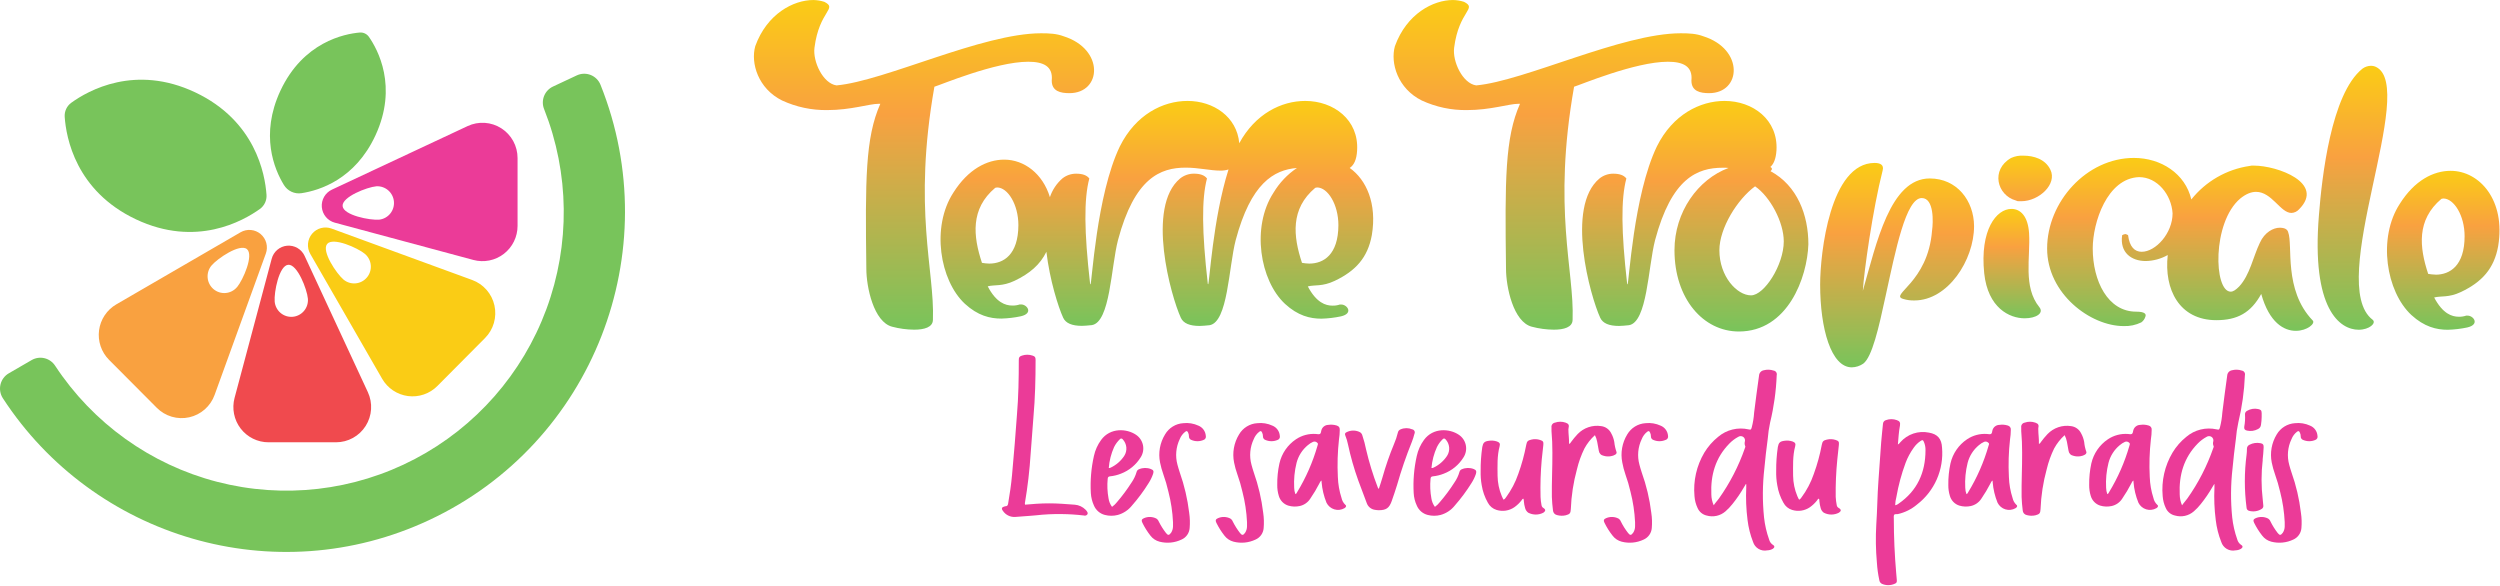 <svg width="100%" height="100%" viewBox="0 0 4000 937" fill="none" xmlns="http://www.w3.org/2000/svg">
<g id="logo">
<g id="text">
<g id="slogan">
<path id="vector-19" d="M3704.26 704.01C3701.25 705.276 3698.02 705.928 3694.76 705.928C3691.5 705.928 3688.27 705.276 3685.26 704.01C3684 703.65 3682.9 702.862 3682.15 701.781C3681.39 700.699 3681.03 699.39 3681.13 698.073C3681.14 695.922 3680.63 693.801 3679.65 691.888C3678.42 689.414 3677.39 689.167 3675.12 690.849C3671.25 693.871 3668.26 697.888 3666.46 702.477C3660.29 715.253 3658.96 729.854 3662.72 743.545C3663.9 747.652 3664.94 751.758 3666.36 755.766C3673.82 776.695 3678.89 798.407 3681.47 820.486C3682.72 828.588 3682.98 836.812 3682.26 844.978C3681.94 848.917 3680.56 852.695 3678.28 855.916C3676.01 859.137 3672.91 861.683 3669.32 863.286C3658.34 868.523 3645.89 869.731 3634.12 866.7C3628.22 865.195 3623.01 861.703 3619.36 856.804C3614.43 850.499 3610.16 843.701 3606.61 836.517C3604.74 832.757 3605.33 830.678 3609.07 829.095C3612.19 827.73 3615.57 827.066 3618.97 827.152C3622.37 827.237 3625.71 828.069 3628.76 829.59C3630.63 830.736 3632.07 832.477 3632.85 834.538C3636.04 840.973 3639.87 847.072 3644.26 852.746C3647.51 856.853 3649.19 856.754 3652.48 852.4C3654.47 849.375 3655.53 845.831 3655.54 842.207C3655.54 839.931 3655.54 837.655 3655.54 835.379C3654.74 819.043 3652.3 802.829 3648.25 786.988C3646.03 777.435 3643.27 768.018 3639.98 758.785C3637.8 752.634 3636.05 746.334 3634.76 739.933C3631.73 724.513 3634.58 708.512 3642.74 695.104C3645.77 689.932 3650.01 685.586 3655.1 682.446C3660.19 679.306 3665.97 677.468 3671.92 677.094C3680.22 676.169 3688.61 677.538 3696.19 681.052C3699.46 682.365 3702.29 684.573 3704.37 687.425C3706.45 690.276 3707.69 693.657 3707.95 697.182C3708.35 698.58 3708.19 700.079 3707.5 701.356C3706.81 702.633 3705.65 703.587 3704.26 704.01V704.01Z" fill="#EB3B98"/>
<path id="vector-18" d="M3590.86 682.388C3591.99 676.272 3592.39 670.043 3592.04 663.833C3591.81 662.544 3592 661.215 3592.59 660.046C3593.18 658.877 3594.12 657.931 3595.29 657.351C3600.65 654.161 3607.02 653.135 3613.11 654.481C3617.64 655.52 3618.47 656.609 3618.67 661.111C3618.67 662.893 3618.67 664.674 3618.67 667.197C3618.6 671.374 3618.24 675.54 3617.59 679.666C3617.45 681.15 3616.92 682.569 3616.06 683.778C3615.19 684.987 3614.02 685.942 3612.67 686.544C3607.34 689.451 3601.15 690.313 3595.24 688.969C3591.4 688.078 3590.27 686.297 3590.86 682.388ZM3620.39 735.727C3617.86 756.86 3617.86 778.224 3620.39 799.358C3620.74 802.425 3620.84 805.543 3621.28 808.61C3621.5 809.751 3621.35 810.933 3620.84 811.977C3620.34 813.022 3619.5 813.872 3618.47 814.399C3615.51 816.271 3612.18 817.494 3608.71 817.989C3605.24 818.483 3601.71 818.238 3598.34 817.269C3597.26 816.971 3596.3 816.328 3595.61 815.436C3594.91 814.544 3594.53 813.452 3594.5 812.321C3590.83 784.239 3590.83 755.793 3594.5 727.711C3594.92 724.645 3595.12 721.553 3595.09 718.458C3594.98 716.983 3595.34 715.509 3596.12 714.254C3596.9 712.999 3598.06 712.027 3599.43 711.482C3604.7 708.82 3610.7 707.968 3616.5 709.057C3620.64 709.7 3622.07 711.531 3621.82 715.885C3621.53 722.466 3620.98 729.146 3620.2 735.776L3620.39 735.727Z" fill="#EB3B98"/>
<path id="vector-17" d="M3542.77 774.469C3541.74 776.102 3540.76 777.735 3539.77 779.417C3534.31 788.908 3528.12 797.957 3521.27 806.483C3517.93 810.717 3514.21 814.627 3510.14 818.16C3506.07 821.716 3501.17 824.19 3495.9 825.356C3490.63 826.523 3485.16 826.345 3479.97 824.84C3476.74 824.145 3473.71 822.688 3471.14 820.589C3468.58 818.491 3466.54 815.81 3465.21 812.767C3462.4 806.815 3460.73 800.387 3460.28 793.816C3458.07 769.519 3463.58 745.143 3476.03 724.198C3481.85 714.517 3489.33 705.956 3498.13 698.914C3504.75 693.304 3512.57 689.308 3520.98 687.24C3529.39 685.171 3538.17 685.085 3546.61 686.989C3550.7 687.83 3550.6 687.732 3551.88 683.922C3553.9 676.16 3555.18 668.225 3555.72 660.221C3558.28 640.429 3560.64 620.637 3563.54 600.845C3563.67 598.795 3564.49 596.848 3565.85 595.32C3567.22 593.793 3569.06 592.776 3571.08 592.434C3576.29 591.035 3581.8 591.207 3586.92 592.928C3587.75 593.055 3588.54 593.353 3589.24 593.804C3589.95 594.255 3590.55 594.849 3591.01 595.547C3591.48 596.246 3591.79 597.034 3591.93 597.861C3592.08 598.688 3592.05 599.536 3591.85 600.35C3590.83 625.84 3587.3 651.166 3581.31 675.955C3579.41 684.747 3578.09 693.657 3577.38 702.625C3575.31 718.162 3573.49 733.797 3572.06 749.383C3569.07 775.413 3568.89 801.69 3571.52 827.759C3572.84 839.793 3575.55 851.631 3579.59 863.038C3580.55 866.701 3582.83 869.875 3585.99 871.944C3588.94 873.627 3588.6 876.15 3585.59 878.08C3582.91 879.637 3579.88 880.487 3576.78 880.554C3572 881.552 3567.02 880.727 3562.81 878.24C3558.6 875.753 3555.46 871.781 3554 867.095C3549.55 855.838 3546.59 844.044 3545.19 832.014C3542.97 814.808 3542.28 797.439 3543.12 780.11C3543.12 778.329 3543.12 776.498 3543.12 774.717L3542.77 774.469ZM3491.29 808.462C3492.33 807.027 3492.77 806.334 3493.31 805.691C3495.43 803.019 3497.64 800.397 3499.71 797.626C3517.29 772.822 3531.27 745.634 3541.25 716.875C3541.64 715.836 3542.33 714.648 3541.69 713.609C3540.67 711.355 3540.5 708.808 3541.2 706.435C3541.57 705.085 3541.52 703.654 3541.05 702.336C3540.58 701.017 3539.72 699.874 3538.59 699.062C3537.38 698.231 3535.95 697.786 3534.48 697.786C3533.01 697.786 3531.58 698.231 3530.37 699.062C3525.21 701.869 3520.5 705.438 3516.39 709.651C3494.15 732.313 3486.12 760.12 3487.55 791.193C3487.63 797.138 3488.89 803.008 3491.24 808.462H3491.29Z" fill="#EB3B98"/>
<path id="vector-16" d="M3451.33 812.321C3450.93 812.629 3450.52 812.91 3450.09 813.162C3447.66 814.546 3444.97 815.419 3442.19 815.727C3439.41 816.034 3436.6 815.77 3433.93 814.951C3431.25 814.132 3428.77 812.775 3426.63 810.961C3424.5 809.148 3422.75 806.917 3421.5 804.404C3417.21 793.98 3414.56 782.944 3413.67 771.698C3413.67 770.857 3413.67 770.065 3413.38 768.779C3411.9 769.91 3410.81 771.463 3410.23 773.232C3405.83 781.783 3400.9 790.046 3395.46 797.972C3391.6 803.938 3385.55 808.134 3378.63 809.649C3372.55 810.981 3366.23 810.743 3360.27 808.956C3356.69 807.82 3353.44 805.812 3350.81 803.11C3348.18 800.409 3346.26 797.097 3345.21 793.469C3343.45 787.837 3342.6 781.956 3342.7 776.052C3342.51 764.412 3343.67 752.789 3346.14 741.416C3349.76 725.618 3359.25 711.81 3372.67 702.822C3382.11 696.506 3393.36 693.529 3404.67 694.361C3406.73 694.361 3409.05 695.252 3410.87 694.361C3412.69 693.471 3412.64 690.601 3413.23 688.671C3413.85 686.183 3415.26 683.967 3417.25 682.366C3419.24 680.766 3421.7 679.869 3424.25 679.814C3428.77 679.1 3433.38 679.439 3437.74 680.804C3439.34 681.161 3440.74 682.119 3441.65 683.481C3442.57 684.843 3442.93 686.505 3442.66 688.127C3442.63 693.099 3442.22 698.062 3441.43 702.971C3439.18 722.958 3438.57 743.099 3439.61 763.187C3439.99 774.643 3441.98 785.987 3445.52 796.883C3446.36 800.901 3448.38 804.572 3451.33 807.422C3453.49 808.808 3453.15 810.688 3451.33 812.321ZM3406.68 708.413C3405.85 707.515 3404.76 706.892 3403.57 706.627C3402.37 706.362 3401.12 706.467 3399.99 706.929C3396.87 708.309 3393.98 710.161 3391.43 712.421C3382.7 719.657 3376.47 729.474 3373.61 740.476C3370.34 753.5 3369.05 766.945 3369.77 780.357C3369.81 783.878 3370.48 787.363 3371.74 790.649C3373.46 789.956 3373.85 788.62 3374.49 787.532C3388.61 764.374 3399.55 739.409 3407.03 713.312C3407.47 711.58 3408.6 709.898 3406.68 708.315V708.413Z" fill="#EB3B98"/>
<path id="vector-15" d="M3336.05 727.365C3333.83 728.716 3331.35 729.592 3328.77 729.938C3324.93 730.637 3320.97 730.382 3317.25 729.195C3315.31 728.861 3313.52 727.905 3312.15 726.471C3310.79 725.036 3309.92 723.199 3309.67 721.229C3308.93 716.281 3307.85 711.581 3307.06 706.781C3306.38 703.106 3305.15 699.555 3303.42 696.242C3296.67 702.379 3290.98 709.603 3286.59 717.617C3281.44 728.197 3277.46 739.314 3274.73 750.769C3269.02 771.577 3265.72 792.978 3264.88 814.548C3264.54 821.178 3263.36 822.663 3256.86 824.444C3252.25 825.534 3247.44 825.432 3242.88 824.147C3241.11 823.816 3239.5 822.893 3238.31 821.529C3237.12 820.164 3236.43 818.437 3236.34 816.626C3235.55 809.501 3234.71 802.376 3234.56 795.152C3234.22 771.451 3235.55 747.75 3235.4 724.05C3235.4 712.62 3235.01 701.19 3233.97 689.76C3233.87 687.799 3233.87 685.833 3233.97 683.872C3233.7 682.142 3234.12 680.374 3235.13 678.949C3236.14 677.523 3237.67 676.555 3239.39 676.252C3244.96 674.271 3251.04 674.271 3256.61 676.252C3261.54 677.984 3262.42 680.161 3261.24 685.208C3261.17 685.849 3261.17 686.497 3261.24 687.138C3261.24 694.758 3262.57 702.328 3262.23 710.146C3264.29 709.849 3264.64 708.364 3265.33 707.424C3268.6 702.932 3272.15 698.651 3275.96 694.609C3280.77 689.57 3286.71 685.774 3293.3 683.542C3299.88 681.311 3306.9 680.711 3313.76 681.794C3317.16 682.231 3320.4 683.508 3323.19 685.511C3325.98 687.514 3328.24 690.181 3329.75 693.273C3332.16 697.579 3333.82 702.263 3334.68 707.127C3335.18 712.653 3336.39 718.091 3338.27 723.307C3338.51 725.089 3337.43 726.375 3336.05 727.365Z" fill="#EB3B98"/>
<path id="vector-14" d="M3225.95 812.321L3224.77 813.162C3222.33 814.548 3219.64 815.421 3216.86 815.729C3214.08 816.037 3211.26 815.774 3208.58 814.955C3205.9 814.136 3203.42 812.778 3201.28 810.965C3199.13 809.151 3197.38 806.919 3196.12 804.404C3191.85 793.973 3189.21 782.941 3188.3 771.698C3188.3 770.857 3188.3 770.065 3188 768.779C3186.53 769.911 3185.43 771.463 3184.85 773.232C3180.46 781.783 3175.52 790.047 3170.09 797.972C3166.22 803.939 3160.17 808.134 3153.25 809.649C3147.17 810.982 3140.86 810.743 3134.9 808.956C3131.31 807.82 3128.06 805.812 3125.43 803.111C3122.81 800.409 3120.88 797.097 3119.83 793.469C3118.07 787.837 3117.23 781.956 3117.32 776.052C3117.14 764.412 3118.29 752.789 3120.77 741.417C3124.39 725.618 3133.88 711.81 3147.3 702.822C3156.73 696.51 3167.99 693.533 3179.29 694.361C3181.36 694.361 3183.67 695.252 3185.54 694.361C3187.41 693.471 3187.27 690.601 3187.86 688.671C3188.47 686.183 3189.88 683.967 3191.88 682.366C3193.87 680.766 3196.33 679.869 3198.88 679.814C3203.39 679.1 3208.01 679.439 3212.37 680.804C3213.96 681.161 3215.36 682.119 3216.28 683.481C3217.19 684.843 3217.55 686.505 3217.29 688.127C3217.26 693.099 3216.84 698.062 3216.06 702.971C3213.8 722.959 3213.2 743.099 3214.24 763.188C3214.62 774.643 3216.61 785.987 3220.14 796.883C3220.99 800.901 3223.01 804.572 3225.95 807.423C3228.12 808.808 3227.77 810.688 3225.95 812.321ZM3181.31 708.414C3180.47 707.515 3179.39 706.892 3178.19 706.627C3177 706.362 3175.75 706.468 3174.62 706.929C3171.5 708.309 3168.61 710.161 3166.05 712.421C3157.33 719.658 3151.09 729.474 3148.23 740.476C3144.97 753.5 3143.67 766.945 3144.4 780.357C3144.44 783.878 3145.11 787.363 3146.36 790.649C3148.09 789.956 3148.48 788.62 3149.12 787.532C3163.23 764.374 3174.18 739.409 3181.65 713.312C3182.1 711.58 3183.48 709.898 3181.31 708.315V708.414Z" fill="#EB3B98"/>
<path id="vector-13" d="M3036.61 711.234C3038.22 710.31 3039.6 709.023 3040.64 707.474C3046.23 701.119 3053.39 696.359 3061.39 693.675C3069.39 690.99 3077.96 690.476 3086.22 692.185C3100.2 694.56 3106.6 702.081 3107.28 716.331C3108.75 733.629 3105.85 751.019 3098.87 766.896C3091.88 782.773 3081.03 796.625 3067.32 807.175C3058.46 814.7 3047.92 819.962 3036.61 822.514C3034.59 822.91 3031.68 822.069 3030.65 823.751C3029.62 825.433 3030.16 828.204 3030.11 830.431C3030.11 859.278 3031.44 887.976 3033.9 916.674C3034.24 920.434 3034.59 924.195 3034.88 927.906C3035.18 931.617 3034.54 932.854 3031.39 934.091C3028.18 935.511 3024.71 936.244 3021.2 936.244C3017.69 936.244 3014.22 935.511 3011.01 934.091C3009.85 933.489 3008.86 932.602 3008.13 931.512C3007.39 930.423 3006.95 929.165 3006.83 927.856C3004.88 918.744 3003.61 909.499 3003.04 900.197C3001.21 879.98 3000.88 859.653 3002.05 839.387C3003.68 816.032 3003.73 792.628 3005.5 769.324C3007.03 748.74 3008.3 728.206 3009.88 707.672C3010.67 697.776 3011.85 687.88 3012.78 677.984C3012.86 676.669 3013.35 675.412 3014.17 674.385C3014.99 673.357 3016.1 672.609 3017.36 672.244C3023.06 670.118 3029.33 670.118 3035.03 672.244C3039.61 673.828 3040.69 676.104 3039.95 680.953C3038.13 690.453 3037.49 700.547 3036.61 711.234ZM3032.27 808.412C3034.26 808.103 3036.11 807.247 3037.64 805.938C3067.61 785.305 3080.8 756.063 3080.8 720.19C3080.9 715.759 3080.06 711.358 3078.34 707.276C3076.82 703.763 3076.08 703.515 3072.93 705.544C3068.6 708.471 3064.84 712.178 3061.86 716.479C3056.52 723.887 3052.18 731.973 3048.96 740.526C3042.38 758.291 3037.44 776.626 3034.19 795.3C3033.05 799.581 3032.41 803.982 3032.27 808.412V808.412Z" fill="#EB3B98"/>
<path id="vector-12" d="M2942.3 820.288C2938.56 822.252 2934.39 823.277 2930.17 823.277C2925.95 823.277 2921.78 822.252 2918.04 820.288C2915.62 818.52 2913.88 815.969 2913.12 813.064C2912.06 809.465 2911.37 805.768 2911.05 802.03C2911.05 800.595 2911.05 799.11 2910.21 797.824C2908.44 798.22 2908.05 799.803 2907.16 800.842C2903.91 804.938 2900.1 808.553 2895.84 811.579C2891.72 814.397 2887.03 816.248 2882.1 816.993C2877.18 817.738 2872.15 817.359 2867.39 815.884C2864.42 814.985 2861.66 813.497 2859.26 811.509C2856.87 809.521 2854.9 807.072 2853.46 804.306C2848.51 795.634 2845.18 786.126 2843.62 776.251C2842.28 768.841 2841.71 761.314 2841.9 753.787C2841.77 740.872 2842.66 727.967 2844.55 715.193C2845.78 708.414 2847.95 706.237 2854.69 705.297C2859.21 704.54 2863.84 704.914 2868.18 706.385C2872.17 707.969 2873.45 709.799 2872.31 713.956C2868.13 729.492 2868.92 745.375 2868.97 761.209C2869.12 772.358 2871.39 783.375 2875.66 793.667C2876.25 795.003 2876.89 796.339 2877.53 797.675C2877.88 798.327 2878.28 798.955 2878.71 799.556C2880.24 798.662 2881.51 797.383 2882.4 795.845C2890.86 784.442 2897.5 771.79 2902.09 758.339C2907.65 743.14 2911.93 727.499 2914.89 711.581C2915.92 706.138 2917.55 704.604 2923.01 703.367C2927.63 702.258 2932.47 702.446 2936.99 703.911C2941.91 705.495 2942.7 706.88 2942.2 711.828C2941.47 719.646 2940.43 727.414 2939.69 735.232C2937.71 755.091 2936.85 775.047 2937.13 795.003C2937.36 799.408 2937.9 803.791 2938.76 808.116C2938.87 809.07 2939.21 809.983 2939.75 810.776C2940.29 811.569 2941.01 812.218 2941.86 812.668C2946.29 815.191 2946.19 817.715 2942.3 820.288Z" fill="#EB3B98"/>
<path id="vector-11" d="M2793.36 774.469C2792.38 776.102 2791.35 777.735 2790.41 779.417C2784.95 788.908 2778.76 797.957 2771.9 806.483C2768.56 810.706 2764.83 814.615 2760.78 818.16C2756.7 821.716 2751.79 824.189 2746.51 825.356C2741.24 826.523 2735.75 826.345 2730.56 824.84C2727.38 824.102 2724.41 822.627 2721.9 820.53C2719.39 818.434 2717.4 815.775 2716.09 812.767C2713.29 806.814 2711.62 800.386 2711.17 793.816C2708.98 769.521 2714.5 745.153 2726.92 724.198C2732.77 714.526 2740.26 705.967 2749.07 698.914C2755.69 693.304 2763.51 689.308 2771.92 687.24C2780.33 685.171 2789.1 685.085 2797.55 686.989C2801.58 687.83 2801.53 687.732 2802.76 683.922C2804.8 676.165 2806.09 668.227 2806.6 660.221C2809.16 640.429 2811.53 620.637 2814.48 600.845C2814.6 598.802 2815.41 596.86 2816.77 595.334C2818.12 593.808 2819.95 592.786 2821.96 592.434C2827.18 591.035 2832.69 591.207 2837.81 592.928C2838.64 593.048 2839.43 593.342 2840.14 593.791C2840.85 594.24 2841.45 594.834 2841.92 595.534C2842.38 596.234 2842.7 597.025 2842.84 597.855C2842.98 598.685 2842.94 599.535 2842.73 600.35C2841.76 625.844 2838.23 651.175 2832.2 675.955C2830.31 684.748 2829.01 693.658 2828.31 702.625C2826.19 718.162 2824.42 733.797 2822.99 749.383C2819.99 775.411 2819.8 801.691 2822.45 827.759C2823.75 839.797 2826.46 851.638 2830.52 863.038C2831.43 866.712 2833.7 869.898 2836.87 871.944C2839.83 873.627 2839.48 876.15 2836.53 878.08C2833.83 879.639 2830.78 880.489 2827.67 880.554C2822.89 881.552 2817.91 880.727 2813.69 878.24C2809.48 875.753 2806.34 871.781 2804.88 867.095C2800.48 855.823 2797.52 844.035 2796.07 832.014C2793.88 814.806 2793.19 797.439 2794 780.11C2794 778.329 2794 776.498 2794 774.717L2793.36 774.469ZM2741.93 808.462L2743.9 805.691C2746.02 803.019 2748.28 800.397 2750.3 797.626C2767.9 772.825 2781.9 745.636 2791.89 716.875C2792.28 715.836 2792.92 714.648 2792.28 713.609C2791.29 711.349 2791.12 708.811 2791.79 706.435C2792.16 705.09 2792.11 703.665 2791.65 702.348C2791.19 701.031 2790.35 699.885 2789.23 699.062C2788.02 698.231 2786.59 697.786 2785.12 697.786C2783.65 697.786 2782.22 698.231 2781.01 699.062C2775.84 701.856 2771.13 705.427 2767.03 709.651C2744.74 732.313 2736.76 760.12 2738.14 791.193C2738.23 797.148 2739.52 803.021 2741.93 808.462V808.462Z" fill="#EB3B98"/>
<path id="vector-10" d="M2664.61 704.01C2661.6 705.276 2658.37 705.928 2655.11 705.928C2651.85 705.928 2648.62 705.276 2645.61 704.01C2644.35 703.641 2643.25 702.852 2642.5 701.772C2641.75 700.693 2641.39 699.388 2641.47 698.073C2641.48 695.922 2640.97 693.8 2640 691.888C2638.77 689.414 2637.73 689.166 2635.47 690.849C2631.61 693.884 2628.62 697.897 2626.81 702.476C2620.65 715.259 2619.34 729.859 2623.11 743.545C2624.3 747.651 2625.28 751.758 2626.71 755.766C2634.25 776.685 2639.4 798.398 2642.06 820.486C2643.31 828.588 2643.57 836.812 2642.85 844.978C2642.53 848.917 2641.15 852.695 2638.88 855.916C2636.6 859.137 2633.5 861.683 2629.91 863.286C2618.93 868.523 2606.48 869.731 2594.71 866.7C2588.81 865.195 2583.6 861.703 2579.95 856.804C2575.02 850.499 2570.75 843.701 2567.2 836.517C2565.33 832.757 2565.92 830.678 2569.66 829.095C2572.78 827.73 2576.16 827.066 2579.56 827.152C2582.96 827.237 2586.3 828.069 2589.35 829.59C2591.22 830.736 2592.66 832.477 2593.43 834.538C2596.63 840.984 2600.47 847.086 2604.9 852.746C2608.1 856.853 2609.82 856.754 2613.07 852.4C2615.06 849.375 2616.12 845.831 2616.12 842.207C2616.12 839.931 2616.12 837.655 2616.12 835.379C2615.33 819.043 2612.89 802.829 2608.84 786.988C2606.65 777.429 2603.89 768.011 2600.57 758.784C2598.46 752.634 2596.82 746.332 2595.65 739.933C2592.57 724.52 2595.41 708.508 2603.57 695.104C2606.61 689.928 2610.87 685.58 2615.96 682.44C2621.06 679.3 2626.84 677.464 2632.81 677.093C2641.09 676.173 2649.46 677.542 2657.03 681.052C2660.29 682.372 2663.13 684.581 2665.21 687.43C2667.3 690.279 2668.55 693.656 2668.84 697.182C2669.02 697.91 2669.05 698.668 2668.94 699.41C2668.82 700.152 2668.56 700.862 2668.16 701.5C2667.77 702.137 2667.25 702.687 2666.64 703.119C2666.03 703.55 2665.34 703.853 2664.61 704.01V704.01Z" fill="#EB3B98"/>
<path id="vector-9" d="M2584.48 727.365C2582.27 728.722 2579.81 729.599 2577.24 729.938C2573.38 730.639 2569.41 730.384 2565.68 729.195C2563.73 728.861 2561.94 727.905 2560.58 726.471C2559.21 725.036 2558.34 723.199 2558.1 721.229C2557.36 716.281 2556.32 711.581 2555.49 706.781C2554.79 703.114 2553.59 699.565 2551.89 696.242C2545.11 702.352 2539.42 709.581 2535.06 717.617C2529.87 728.186 2525.88 739.306 2523.15 750.769C2517.44 771.577 2514.14 792.978 2513.31 814.548C2512.96 821.178 2511.78 822.663 2505.28 824.444C2500.68 825.534 2495.87 825.432 2491.31 824.147C2489.54 823.807 2487.93 822.883 2486.74 821.52C2485.56 820.157 2484.86 818.434 2484.76 816.626C2483.97 809.501 2483.14 802.376 2482.99 795.152C2482.64 771.451 2483.97 747.75 2483.82 724.05C2483.82 712.62 2483.43 701.19 2482.4 689.76C2482.3 687.799 2482.3 685.833 2482.4 683.872C2482.13 682.142 2482.54 680.374 2483.55 678.949C2484.57 677.523 2486.1 676.555 2487.81 676.252C2493.38 674.271 2499.47 674.271 2505.04 676.252C2509.96 677.984 2510.85 680.161 2509.66 685.208C2509.51 685.839 2509.42 686.487 2509.42 687.138C2509.42 694.758 2510.75 702.328 2510.45 710.146C2512.47 709.849 2512.82 708.364 2513.55 707.424C2516.81 702.932 2520.34 698.652 2524.14 694.609C2528.94 689.57 2534.89 685.774 2541.47 683.542C2548.05 681.311 2555.07 680.711 2561.94 681.794C2565.34 682.222 2568.59 683.496 2571.38 685.5C2574.17 687.504 2576.42 690.176 2577.93 693.273C2580.36 697.569 2582.02 702.257 2582.85 707.127C2583.41 712.645 2584.61 718.077 2586.45 723.307C2586.99 725.089 2585.86 726.375 2584.48 727.365Z" fill="#EB3B98"/>
<path id="vector-8" d="M2469.45 820.287C2465.7 822.252 2461.53 823.277 2457.3 823.277C2453.06 823.277 2448.89 822.252 2445.14 820.287C2442.74 818.506 2441 815.96 2440.22 813.063C2439.16 809.465 2438.47 805.768 2438.15 802.029C2438.29 800.581 2438.01 799.123 2437.36 797.823C2435.59 798.219 2435.15 799.803 2434.26 800.842C2431.01 804.938 2427.2 808.552 2422.94 811.579C2418.83 814.397 2414.13 816.248 2409.21 816.993C2404.28 817.738 2399.25 817.359 2394.49 815.884C2391.52 814.985 2388.76 813.497 2386.37 811.509C2383.97 809.52 2382 807.071 2380.56 804.305C2375.63 795.624 2372.3 786.12 2370.72 776.25C2369.4 768.839 2368.84 761.312 2369.05 753.787C2368.91 740.873 2369.78 727.968 2371.66 715.192C2372.94 708.414 2375.05 706.237 2381.84 705.297C2386.34 704.54 2390.96 704.914 2395.28 706.385C2399.32 707.968 2400.55 709.799 2399.42 713.955C2395.23 729.492 2396.02 745.375 2396.12 761.209C2396.25 772.36 2398.52 783.382 2402.81 793.667C2403.35 795.003 2403.99 796.339 2404.63 797.675C2404.99 798.326 2405.38 798.954 2405.81 799.555C2407.37 798.682 2408.66 797.399 2409.55 795.844C2417.97 784.419 2424.61 771.772 2429.24 758.339C2434.76 743.125 2439.03 727.488 2442.04 711.58C2443.02 706.138 2444.7 704.604 2450.16 703.367C2454.76 702.257 2459.58 702.445 2464.09 703.911C2469.01 705.494 2469.8 706.88 2469.35 711.828C2468.57 719.646 2467.53 727.414 2466.8 735.232C2464.99 755.167 2464.35 775.191 2464.88 795.201C2465.06 799.607 2465.59 803.991 2466.45 808.313C2466.58 809.267 2466.94 810.177 2467.49 810.967C2468.03 811.758 2468.76 812.408 2469.6 812.865C2473.29 815.191 2473.19 817.714 2469.45 820.287Z" fill="#EB3B98"/>
<path id="vector-7" d="M2361.52 758.141C2359.73 763.366 2357.32 768.351 2354.33 772.985C2346.47 785.601 2337.6 797.549 2327.8 808.709C2321.99 816.062 2314.01 821.379 2305.01 823.899C2298.22 825.681 2291.08 825.681 2284.29 823.899C2280.41 822.92 2276.8 821.04 2273.77 818.411C2270.74 815.782 2268.35 812.477 2266.82 808.759C2263.92 802.542 2262.25 795.821 2261.9 788.967C2260.77 769.041 2262.43 749.056 2266.82 729.591C2268.84 720.297 2272.78 711.532 2278.38 703.862C2293.15 683.724 2319.48 685.752 2334 695.549C2339.75 699.309 2343.79 705.194 2345.24 711.929C2346.7 718.663 2345.45 725.703 2341.78 731.521C2334.38 743.615 2323.2 752.892 2309.98 757.894C2304.4 760.116 2298.54 761.548 2292.56 762.149C2290.05 762.446 2289.07 763.485 2288.87 766.107C2287.88 776.526 2288.33 787.033 2290.2 797.329C2290.91 802.288 2292.85 806.986 2295.86 810.985C2298.8 808.852 2301.43 806.322 2303.68 803.464C2312.2 793.585 2320 783.101 2327.01 772.094C2330.67 766.87 2333.43 761.067 2335.18 754.925C2335.44 753.969 2335.92 753.09 2336.59 752.365C2337.26 751.64 2338.09 751.092 2339.02 750.769C2345.07 748.176 2351.89 748.07 2358.02 750.472C2361.91 752.055 2362.65 753.935 2361.52 758.141ZM2290.54 748.789C2291.05 748.828 2291.56 748.828 2292.07 748.789C2292.69 748.61 2293.3 748.379 2293.89 748.097C2302.58 743.923 2309.98 737.459 2315.3 729.393C2317.92 725.327 2319.09 720.491 2318.64 715.67C2318.18 710.848 2316.12 706.322 2312.79 702.823C2312.53 702.455 2312.19 702.155 2311.79 701.949C2311.39 701.742 2310.95 701.634 2310.5 701.634C2310.05 701.634 2309.61 701.742 2309.21 701.949C2308.81 702.155 2308.47 702.455 2308.21 702.823C2304.44 706.432 2301.34 710.688 2299.06 715.391C2294.27 725.939 2291.32 737.237 2290.34 748.789H2290.54Z" fill="#EB3B98"/>
<path id="vector-6" d="M2263.08 694.164C2261.98 698.609 2260.58 702.973 2258.89 707.226C2249.85 729.635 2242 752.51 2235.37 775.756C2232.71 784.464 2229.76 793.123 2226.7 801.782C2222.72 813.014 2217.75 816.379 2205.89 816.329C2203.79 816.289 2201.7 816.074 2199.63 815.686C2196.72 815.245 2193.97 814.006 2191.71 812.103C2189.44 810.201 2187.74 807.709 2186.79 804.899C2182.26 792.826 2177.63 780.803 2173.2 768.68C2166.41 749.78 2160.9 730.439 2156.72 710.789C2155.77 706.136 2154.41 701.581 2152.63 697.182C2151.45 694.362 2151.79 692.877 2154.45 691.541C2157.78 689.81 2161.48 688.907 2165.23 688.907C2168.98 688.907 2172.68 689.81 2176.01 691.541C2176.98 692.14 2177.83 692.931 2178.49 693.866C2179.15 694.802 2179.61 695.863 2179.85 696.984C2182.3 704.25 2184.28 711.672 2185.75 719.2C2190.55 739.728 2196.75 759.898 2204.31 779.566C2204.43 780.102 2204.65 780.61 2204.96 781.06C2205.27 781.51 2205.67 781.894 2206.13 782.188C2208.15 775.904 2210.27 769.769 2212.04 763.534C2217.13 745.449 2223.29 727.687 2230.49 710.344C2233.03 704.51 2235.05 698.467 2236.55 692.283C2236.76 691.076 2237.29 689.945 2238.07 689.007C2238.86 688.069 2239.88 687.356 2241.03 686.94C2243.95 685.69 2247.1 685.047 2250.28 685.047C2253.46 685.047 2256.61 685.69 2259.53 686.94C2260.31 687.067 2261.04 687.377 2261.67 687.846C2262.3 688.315 2262.81 688.928 2263.16 689.635C2263.5 690.341 2263.68 691.121 2263.66 691.909C2263.65 692.696 2263.45 693.47 2263.08 694.164Z" fill="#EB3B98"/>
<path id="vector-5" d="M2152.24 812.322L2151.05 813.163C2148.62 814.548 2145.93 815.421 2143.14 815.73C2140.36 816.038 2137.54 815.774 2134.86 814.955C2132.19 814.136 2129.7 812.779 2127.56 810.965C2125.42 809.152 2123.67 806.92 2122.41 804.405C2118.16 793.966 2115.52 782.937 2114.58 771.699C2114.58 770.858 2114.58 770.066 2114.29 768.779C2112.82 769.911 2111.72 771.463 2111.14 773.233C2106.76 781.794 2101.83 790.059 2096.37 797.972C2092.51 803.939 2086.46 808.135 2079.54 809.65C2073.46 810.98 2067.14 810.742 2061.18 808.957C2057.6 807.821 2054.35 805.813 2051.72 803.111C2049.09 800.409 2047.17 797.098 2046.12 793.47C2044.36 787.837 2043.51 781.956 2043.61 776.053C2043.41 764.41 2044.59 752.784 2047.1 741.417C2050.68 725.615 2060.16 711.798 2073.58 702.823C2083.02 696.51 2094.27 693.534 2105.58 694.362C2107.64 694.362 2110.01 695.253 2111.83 694.362C2113.65 693.471 2113.55 690.602 2114.14 688.672C2114.76 686.183 2116.17 683.968 2118.16 682.367C2120.15 680.766 2122.62 679.87 2125.17 679.815C2129.69 679.104 2134.32 679.442 2138.7 680.805C2142.69 682.289 2143.62 683.773 2143.62 688.128C2143.59 693.1 2143.18 698.062 2142.39 702.971C2140.16 722.961 2139.55 743.099 2140.57 763.188C2140.95 774.644 2142.94 785.988 2146.48 796.884C2147.32 800.902 2149.34 804.573 2152.28 807.423C2154.4 808.808 2154.06 810.689 2152.24 812.322ZM2107.59 708.414C2106.76 707.516 2105.67 706.893 2104.48 706.628C2103.28 706.363 2102.03 706.468 2100.9 706.93C2097.78 708.31 2094.89 710.162 2092.34 712.422C2083.61 719.658 2077.38 729.475 2074.52 740.477C2071.25 753.501 2069.96 766.946 2070.68 780.358C2070.72 783.878 2071.39 787.363 2072.65 790.649C2074.37 789.957 2074.76 788.621 2075.4 787.532C2089.52 764.375 2100.46 739.41 2107.94 713.313C2108.38 711.581 2109.56 709.899 2107.59 708.315V708.414Z" fill="#EB3B98"/>
<path id="vector-4" d="M2043.86 704.01C2040.85 705.276 2037.62 705.928 2034.36 705.928C2031.09 705.928 2027.87 705.276 2024.86 704.01C2023.6 703.641 2022.5 702.852 2021.75 701.772C2021 700.693 2020.64 699.388 2020.72 698.073C2020.72 695.928 2020.24 693.812 2019.29 691.888C2018.06 689.414 2016.98 689.166 2014.77 690.849C2010.88 693.868 2007.87 697.884 2006.06 702.476C1999.92 715.265 1998.61 729.857 2002.36 743.544C2003.55 747.651 2004.58 751.758 2006.01 755.766C2013.42 776.709 2018.48 798.416 2021.12 820.485C2022.32 828.592 2022.57 836.813 2021.85 844.978C2021.55 848.922 2020.19 852.71 2017.91 855.935C2015.63 859.159 2012.52 861.7 2008.91 863.285C1997.94 868.523 1985.49 869.731 1973.72 866.7C1967.82 865.184 1962.61 861.694 1958.95 856.804C1954.02 850.499 1949.75 843.701 1946.2 836.517C1944.38 832.756 1944.97 830.678 1948.72 829.095C1951.83 827.723 1955.21 827.056 1958.61 827.141C1962.02 827.227 1965.36 828.063 1968.4 829.59C1970.27 830.736 1971.71 832.477 1972.49 834.538C1975.72 840.964 1979.56 847.061 1983.96 852.746C1987.15 856.853 1989.12 856.754 1992.18 852.4C1994.14 849.365 1995.2 845.828 1995.23 842.207C1995.23 839.931 1995.23 837.655 1995.23 835.379C1994.46 819.04 1992.02 802.824 1987.94 786.988C1985.77 777.43 1983.02 768.012 1979.72 758.784C1977.51 752.641 1975.77 746.339 1974.51 739.932C1971.43 724.514 1974.27 708.494 1982.48 695.104C1985.5 689.923 1989.74 685.57 1994.83 682.429C1999.92 679.288 2005.7 677.455 2011.67 677.093C2019.96 676.171 2028.35 677.54 2035.93 681.052C2039.19 682.375 2042.02 684.585 2044.09 687.435C2046.17 690.284 2047.42 693.66 2047.69 697.182C2047.89 697.884 2047.94 698.617 2047.86 699.34C2047.77 700.063 2047.54 700.762 2047.18 701.396C2046.83 702.03 2046.35 702.588 2045.78 703.036C2045.21 703.485 2044.55 703.816 2043.86 704.01V704.01Z" fill="#EB3B98"/>
<path id="vector-3" d="M1925.43 704.01C1922.43 705.276 1919.2 705.928 1915.94 705.928C1912.67 705.928 1909.44 705.276 1906.44 704.01C1905.18 703.641 1904.08 702.852 1903.33 701.772C1902.58 700.693 1902.22 699.388 1902.3 698.073C1902.33 695.926 1901.84 693.804 1900.87 691.888C1899.64 689.414 1898.61 689.166 1896.35 690.849C1892.46 693.868 1889.45 697.884 1887.63 702.476C1881.5 715.265 1880.19 729.857 1883.94 743.544C1885.12 747.651 1886.16 751.758 1887.59 755.766C1894.99 776.709 1900.06 798.416 1902.7 820.485C1903.9 828.592 1904.15 836.813 1903.43 844.978C1903.13 848.922 1901.76 852.71 1899.48 855.935C1897.2 859.159 1894.09 861.7 1890.49 863.285C1879.52 868.523 1867.06 869.731 1855.3 866.7C1849.4 865.184 1844.19 861.694 1840.53 856.804C1835.62 850.498 1831.36 843.7 1827.83 836.517C1825.96 832.756 1826.55 830.678 1830.29 829.095C1833.41 827.723 1836.79 827.056 1840.19 827.141C1843.59 827.227 1846.94 828.063 1849.98 829.59C1851.85 830.736 1853.29 832.477 1854.07 834.538C1857.3 840.964 1861.14 847.061 1865.53 852.746C1868.73 856.853 1870.46 856.754 1873.75 852.4C1875.72 849.365 1876.78 845.828 1876.81 842.207C1876.81 839.931 1876.81 837.655 1876.81 835.379C1876.04 819.04 1873.6 802.824 1869.52 786.988C1867.35 777.43 1864.6 768.012 1861.3 758.784C1859.12 752.634 1857.37 746.334 1856.08 739.932C1853 724.514 1855.85 708.494 1864.06 695.104C1867.08 689.923 1871.32 685.57 1876.41 682.429C1881.5 679.288 1887.28 677.455 1893.25 677.093C1901.54 676.171 1909.93 677.54 1917.51 681.052C1920.77 682.375 1923.6 684.585 1925.67 687.435C1927.75 690.284 1929 693.66 1929.27 697.182C1929.47 697.884 1929.52 698.617 1929.44 699.34C1929.35 700.063 1929.12 700.762 1928.76 701.396C1928.41 702.03 1927.93 702.588 1927.36 703.036C1926.79 703.485 1926.13 703.816 1925.43 704.01V704.01Z" fill="#EB3B98"/>
<path id="vector-2" d="M1844.96 758.141C1843.18 763.366 1840.77 768.351 1837.78 772.985C1829.95 785.612 1821.09 797.561 1811.3 808.709C1805.48 816.062 1797.51 821.379 1788.51 823.899C1781.71 825.681 1774.58 825.681 1767.79 823.899C1763.9 822.912 1760.29 821.031 1757.25 818.403C1754.21 815.776 1751.82 812.474 1750.26 808.759C1747.42 802.526 1745.75 795.814 1745.34 788.967C1744.22 769.041 1745.88 749.056 1750.26 729.591C1752.27 720.29 1756.21 711.521 1761.83 703.862C1776.6 683.724 1802.93 685.752 1817.45 695.549C1823.19 699.309 1827.23 705.194 1828.69 711.929C1830.14 718.663 1828.9 725.703 1825.22 731.521C1817.81 743.597 1806.63 752.869 1793.43 757.894C1787.83 760.122 1781.95 761.554 1775.96 762.149C1773.45 762.446 1772.51 763.485 1772.31 766.107C1771.3 776.526 1771.75 787.036 1773.64 797.329C1774.34 802.284 1776.27 806.981 1779.25 810.985C1782.21 808.856 1784.86 806.325 1787.13 803.464C1795.63 793.572 1803.42 783.089 1810.46 772.094C1814.1 766.859 1816.86 761.058 1818.63 754.925C1818.88 753.969 1819.36 753.09 1820.03 752.365C1820.7 751.64 1821.54 751.092 1822.47 750.769C1828.52 748.176 1835.34 748.07 1841.47 750.472C1845.6 752.055 1846.29 753.935 1844.96 758.141ZM1774.04 748.789C1774.54 748.828 1775.05 748.828 1775.56 748.789C1776.17 748.61 1776.76 748.378 1777.33 748.097C1786.05 743.939 1793.46 737.472 1798.79 729.393C1801.41 725.327 1802.59 720.491 1802.13 715.67C1801.67 710.848 1799.61 706.322 1796.28 702.823C1796.02 702.455 1795.68 702.155 1795.28 701.949C1794.88 701.742 1794.44 701.634 1793.99 701.634C1793.55 701.634 1793.1 701.742 1792.71 701.949C1792.31 702.155 1791.97 702.455 1791.71 702.823C1787.94 706.444 1784.82 710.696 1782.5 715.391C1777.78 725.946 1774.91 737.247 1774.04 748.789V748.789Z" fill="#EB3B98"/>
<path id="vector-1" d="M1640.06 807.472L1658.32 806.037C1671.81 805.171 1685.34 805.171 1698.83 806.037C1705.77 806.384 1712.76 807.027 1719.7 807.522C1726.25 808.054 1732.4 810.933 1737.02 815.636C1737.51 816.071 1737.95 816.57 1738.3 817.121C1739.49 818.852 1741.16 820.634 1739.88 822.86C1739.28 823.762 1738.4 824.439 1737.37 824.788C1736.35 825.136 1735.24 825.137 1734.22 824.79C1722.42 823.39 1710.56 822.63 1698.68 822.514C1684.86 822.3 1671.03 822.977 1657.29 824.543C1651.28 824.988 1645.33 825.681 1639.32 825.977C1634.4 826.225 1629.48 826.769 1624.21 827.116C1620.36 827.339 1616.51 826.543 1613.06 824.807C1609.6 823.071 1606.66 820.455 1604.53 817.22C1601.82 813.707 1602.95 811.282 1607.33 810.292C1607.8 810.142 1608.27 810.042 1608.76 809.996C1611.61 809.996 1612.5 808.462 1612.99 805.839C1615.6 790.55 1617.91 775.211 1619.29 759.724C1620.62 743.248 1622.24 726.82 1623.57 710.245C1624.85 694.807 1625.79 679.27 1627.12 663.783C1629.58 634.59 1630.07 605.348 1630.07 576.056C1630.07 571.701 1631.06 570.267 1635.24 568.931C1640.69 567.101 1646.58 567.101 1652.02 568.931C1656.21 570.267 1656.94 571.702 1656.94 576.105C1656.94 606.535 1656.21 636.916 1653.5 667.296C1651.78 686.643 1650.84 706.088 1649.07 725.484C1647.4 752.237 1644.29 778.879 1639.77 805.295C1639.81 806.027 1639.91 806.755 1640.06 807.472V807.472Z" fill="#EB3B98"/>
</g>
<g id="name">
<path id="vector-10_2" d="M3921 273.312C3893.34 273.312 3863.33 288.665 3839.79 325.94C3803.87 380.93 3818.01 466.699 3858.16 503.974C3878.76 522.869 3898.19 527.63 3916.44 527.63C3926.92 527.344 3937.36 526.109 3947.62 523.94C3968.23 519.179 3957.65 505.007 3948.21 505.007H3945.86C3942.08 506.285 3938.1 506.885 3934.11 506.778C3923.09 506.778 3908.4 502.055 3894.66 475.999C3905.68 473.047 3917.62 476.626 3937.63 467.142C3971.17 451.161 3990.59 429.867 3997.06 393.81C4009.29 320.626 3967.49 273.312 3921 273.312ZM3896.87 439.388C3892.91 439.285 3888.97 438.891 3885.08 438.207C3870.97 395.618 3866.27 351.848 3906.27 318.153C3907.28 318.084 3908.28 317.885 3909.24 317.562C3926.28 317.562 3943.36 344.762 3943.36 377.867C3943.36 425.29 3919.82 439.499 3896.87 439.499V439.388Z" fill="url(#paint0_linear)"/>
<path id="vector-9_2" d="M3801.52 107.052C3798.95 105.843 3796.14 105.238 3793.3 105.281C3788.4 105.403 3783.66 107.054 3779.74 110.004C3729.72 150.232 3714.99 283.904 3710.29 344.245C3697.92 495.042 3743.86 527.593 3773.87 527.593C3790.95 527.593 3802.7 516.927 3796.23 511.613C3720.28 454.225 3869.21 139.603 3801.52 107.052Z" fill="url(#paint1_linear)"/>
<path id="vector-8_2" d="M3661.04 371.445C3659.87 366.721 3655.13 364.359 3647.49 364.359C3637.5 364.359 3623.36 371.445 3615.72 388.606C3605.11 410.491 3599.82 440.053 3582.67 458.395C3577.38 463.709 3573.26 466.662 3569.11 466.662C3542.04 466.662 3539.11 355.945 3584.43 317.636C3593.28 310.514 3601.51 306.971 3609.73 306.971C3635.04 306.971 3648.59 340.702 3666.26 340.702C3668.61 340.612 3670.92 340.038 3673.04 339.016C3675.16 337.994 3677.05 336.546 3678.6 334.761C3720.39 292.799 3643.89 264.972 3606.21 264.972C3603.84 264.752 3601.45 264.952 3599.16 265.562C3562.52 270.956 3529.29 290.089 3506.12 319.113C3496.43 277.815 3457.64 252.682 3414.31 252.682C3338.39 252.682 3275.4 323.061 3275.4 397.574C3275.4 470.057 3344.82 521.725 3397.78 521.725C3407.55 522.132 3417.26 520.103 3426.06 515.82C3429.12 513.661 3431.39 510.549 3432.52 506.963C3434.29 502.793 3432.52 498.659 3417.83 498.659C3372.51 498.659 3348.38 449.575 3348.38 397.537C3348.38 356.129 3371.33 285.159 3422.53 283.388C3451.91 283.388 3474.36 311.768 3476.12 341.33C3476.12 373.29 3449.05 402.852 3426.68 402.852C3415.66 402.852 3407.25 395.175 3404.9 376.243C3403.61 375.456 3402.21 374.859 3400.75 374.471C3398.89 374.686 3397.09 375.289 3395.46 376.243C3391.35 404.033 3410.16 417.651 3433.15 417.651C3445.5 417.426 3457.6 414.129 3468.37 408.056C3462.27 462.824 3486.73 512.278 3546.16 512.278C3579.69 512.278 3601.47 500.468 3617.96 470.279C3630.89 516.411 3654.43 529.328 3673.27 529.328C3691.64 529.328 3705.04 517.481 3700.34 512.757C3653.22 463.71 3669.12 392.149 3661.04 371.445Z" fill="url(#paint2_linear)"/>
<path id="vector-7_2" d="M3280.65 271.541C3272.43 254.38 3253.59 249.065 3237.68 249.065C3230.82 248.633 3223.96 249.901 3217.7 252.756C3184.65 271.689 3195.34 312.507 3225.34 320.773C3226.94 321.72 3228.79 322.133 3230.63 321.954H3234.3C3262.44 321.807 3291.86 294.607 3280.65 271.541Z" fill="url(#paint3_linear)"/>
<path id="vector-6_2" d="M3246.53 373.253C3244.77 346.054 3232.98 334.244 3218.29 334.244C3194.16 334.244 3167.64 367.939 3174.73 437.137C3180.61 492.717 3215.13 509.288 3239.48 509.288C3257.85 509.288 3270.66 501.021 3263.02 491.536C3236.51 458.985 3248.88 411.709 3246.53 373.253Z" fill="url(#paint4_linear)"/>
<path id="vector-5_2" d="M3087.61 285.528C3024.07 285.528 3002.29 389.64 2980.52 465.333C2982.28 435.181 2996.38 334.613 3012.28 272.538C3014.64 263.643 3008.17 260.691 2999.36 260.691C2928.14 260.691 2912.24 404.992 2912.24 455.295C2912.24 526.265 2929.91 587.75 2962.85 587.75C2969.41 587.622 2975.8 585.57 2981.21 581.845C2995.32 571.216 3005.93 525.084 3017.1 473.01C3033 400.269 3049.49 316.861 3074.79 316.861C3094.81 316.861 3093.16 355.908 3091.29 368.936C3084.78 452.896 3021.83 471.829 3045.38 478.361C3051.09 480.093 3057.04 480.89 3063.01 480.723C3116.59 480.723 3158.5 416.249 3158.5 361.813C3158.28 321.179 3131.17 285.528 3087.61 285.528Z" fill="url(#paint5_linear)"/>
<path id="vector-4_2" d="M2832.8 273.866C2835.52 271.652 2836.18 268.958 2832.51 267.186C2837.94 262.388 2841.43 254.232 2842.35 240.725C2845.29 191.64 2804.67 161.488 2759.34 161.488C2719.9 161.488 2676.34 183.373 2651.03 234.229C2613.39 312.285 2606.3 455.295 2603.95 455.295V454.704C2603.36 454.704 2603.36 454.114 2603.36 453.523C2593.96 370.744 2593.37 318.67 2602.19 285.565C2598.07 280.251 2591.17 277.889 2581 277.889C2573.09 277.909 2565.42 280.6 2559.22 285.528C2504.49 331.07 2544.52 474.191 2560.39 508.513C2564.54 517.37 2574.53 521.504 2590.43 521.504C2595.14 521.504 2599.84 520.913 2606.3 520.323C2635.68 515.599 2636.93 427.468 2648.1 384.288C2674.58 284.938 2715.79 268.367 2756.41 268.367C2759.56 268.367 2762.69 268.367 2765.77 268.699C2716.52 286.894 2679.17 339.337 2679.17 400.268C2679.17 477.771 2725.08 530.398 2782.19 530.398C2860.45 530.398 2891.64 444.039 2893.4 390.82C2893.44 344.245 2875.77 296.932 2832.8 273.866ZM2801.62 472.567C2779.25 472.567 2751.01 442.415 2751.01 400.416C2751.01 364.95 2779.84 318.817 2808.12 298.113C2832.25 314.647 2854.03 355.465 2854.03 386.207C2853.99 424.073 2822.77 472.567 2801.62 472.567Z" fill="url(#paint6_linear)"/>
<path id="vector-3_2" d="M2668.59 98.785C2692.72 98.785 2708.62 105.871 2706.27 128.937C2706.27 146.098 2720.41 149.051 2734.52 149.051C2786.3 149.051 2791.04 78.671 2725.11 57.967C2714.1 53.834 2702.75 53.243 2689.19 53.243C2595.02 53.243 2439.63 129.527 2361.95 136.65C2340.17 133.661 2323.68 98.195 2326.62 76.309C2334.3 16.559 2364.3 14.197 2342.52 2.978C2336.81 1.134 2330.86 0.139 2324.86 0.025C2293.09 0.025 2250.71 21.91 2231.86 73.837C2224.22 101.036 2236.57 141.854 2274.84 160.787C2297.52 171.266 2322.26 176.512 2347.22 176.139C2384.91 176.139 2414.33 166.101 2429.05 166.101H2431.99C2407.86 220.5 2407.86 287.89 2409.62 429.867C2409.62 459.391 2421.38 515.045 2450.83 522.722C2462.35 525.786 2474.21 527.385 2486.13 527.482C2502.03 527.482 2516.17 523.792 2516.17 511.502C2519.11 432.819 2483.78 335.24 2518.52 138.754C2527.92 136.06 2616.22 98.785 2668.59 98.785Z" fill="url(#paint7_linear)"/>
<path id="vector-2_2" d="M2159.55 268.736C2166.16 264.271 2170.57 255.856 2171.37 240.725C2174.35 191.64 2133.73 161.488 2088.41 161.488C2050.32 161.488 2008.45 181.971 1982.81 229.173C1979.14 186.953 1941.68 161.488 1900.07 161.488C1860.62 161.488 1817.06 183.373 1791.76 234.229C1754.11 312.285 1747.02 455.295 1744.67 455.295V454.705C1744.09 454.705 1744.09 454.114 1744.09 453.524C1734.68 370.744 1734.1 318.67 1742.91 285.565C1738.8 280.251 1731.89 277.889 1721.72 277.889C1713.76 277.87 1706.03 280.563 1699.79 285.528C1690.61 293.543 1683.73 303.876 1679.85 315.459C1668.35 277.741 1638.64 255.413 1606.73 255.413C1579.07 255.413 1549.03 270.803 1525.48 308.041C1489.6 363.067 1503.71 448.8 1543.85 486.074C1564.45 505.007 1583.88 509.731 1602.13 509.731C1612.62 509.445 1623.05 508.21 1633.32 506.04C1653.92 501.317 1643.31 487.108 1633.9 487.108H1631.55C1627.76 488.388 1623.77 488.988 1619.76 488.879C1608.75 488.879 1593.87 484.155 1580.36 458.137C1591.37 455.184 1603.31 458.727 1623.33 449.242C1647.49 437.765 1664.28 423.408 1674.23 402.852C1679.56 447.988 1693.26 491.426 1701.08 508.366C1705.19 517.223 1715.22 521.356 1731.08 521.356C1735.82 521.356 1740.52 520.766 1746.99 520.175C1776.37 515.451 1777.58 427.32 1788.78 384.141C1815.26 284.79 1856.47 268.219 1897.09 268.219C1917.7 268.219 1936.54 272.98 1952.4 272.98C1956.88 273.09 1961.35 272.467 1965.63 271.135C1940.47 350.298 1935 455.11 1932.98 455.11V454.52C1932.39 454.52 1932.39 453.929 1932.39 453.339C1923.02 370.855 1922.43 318.744 1931.18 285.528C1927.06 280.214 1920.16 277.852 1909.98 277.852C1902.07 277.877 1894.4 280.582 1888.2 285.528C1833.48 331.07 1873.51 474.191 1889.38 508.513C1893.49 517.371 1903.52 521.504 1919.39 521.504C1924.12 521.504 1928.83 520.914 1935.29 520.323C1964.67 515.599 1965.88 427.468 1977.09 384.288C2001.33 293.315 2037.94 271.762 2075.11 268.773C2059.89 278.976 2047.11 292.436 2037.69 308.188C2001.77 363.215 2015.91 448.947 2056.05 486.222C2076.62 505.155 2096.05 509.879 2114.3 509.879C2124.78 509.595 2135.22 508.359 2145.48 506.188C2166.08 501.464 2155.51 487.255 2146.1 487.255H2143.72C2139.93 488.534 2135.96 489.133 2131.96 489.027C2120.95 489.027 2106.26 484.303 2092.52 458.284C2103.72 455.332 2115.47 458.875 2135.49 449.39C2169.06 433.447 2188.45 412.152 2194.95 376.058C2203.33 325.756 2186.21 287.632 2159.55 268.736ZM1582.93 421.748C1578.97 421.647 1575.03 421.252 1571.14 420.567C1557.03 377.977 1552.3 334.207 1592.33 300.512C1593.33 300.44 1594.32 300.241 1595.27 299.922C1612.34 299.922 1629.42 327.121 1629.42 360.226C1629.24 407.576 1605.7 421.748 1582.74 421.748H1582.93ZM2094.94 421.748C2091 421.647 2087.07 421.252 2083.19 420.567C2069.05 377.977 2064.35 334.207 2104.38 300.512C2105.38 300.44 2106.37 300.241 2107.32 299.922C2124.4 299.922 2141.44 327.121 2141.44 360.226C2141.26 407.576 2117.71 421.748 2094.76 421.748H2094.94Z" fill="url(#paint8_linear)"/>
<path id="vector-1_2" d="M1645.14 98.785C1669.27 98.785 1685.14 105.871 1682.79 128.937C1682.79 146.098 1696.93 149.05 1711.07 149.05C1762.85 149.05 1767.56 78.671 1701.63 57.967C1690.61 53.834 1679.26 53.243 1665.75 53.243C1571.54 53.243 1416 129.527 1338.47 136.65C1316.69 133.661 1300.23 98.194 1303.17 76.309C1310.81 16.559 1340.82 14.197 1319.04 2.977C1313.34 1.137 1307.4 0.142 1301.41 0.025C1269.6 0.025 1227.22 21.91 1208.42 73.836C1200.74 101.036 1213.12 141.854 1251.35 160.786C1274.05 171.263 1298.8 176.509 1323.78 176.139C1361.42 176.139 1390.88 166.101 1405.57 166.101H1408.51C1384.38 220.5 1384.38 287.89 1386.14 429.867C1386.14 459.391 1397.93 515.045 1427.35 522.722C1438.88 525.786 1450.75 527.386 1462.68 527.482C1478.55 527.482 1492.69 523.792 1492.69 511.502C1495.62 432.819 1460.33 335.24 1495.04 138.754C1504.48 136.06 1592.73 98.785 1645.14 98.785Z" fill="url(#paint9_linear)"/>
</g>
</g>
<g id="symbol">
<path id="peel" d="M922.877 120.628L884.657 138.539C878.146 141.616 873.06 147.086 870.447 153.82C867.834 160.553 867.895 168.037 870.616 174.728C911.185 277.203 912.486 391.147 874.267 494.53C836.048 597.913 761.023 683.391 663.699 734.438C566.375 785.485 453.664 798.475 347.358 770.896C241.052 743.317 148.702 677.129 88.162 585.128C84.235 579.092 78.155 574.796 71.172 573.123C64.19 571.449 56.834 572.526 50.617 576.13L14.053 597.313C10.758 599.222 7.882 601.784 5.602 604.843C3.322 607.902 1.685 611.394 0.789 615.108C-0.106 618.822 -0.241 622.68 0.393 626.448C1.027 630.216 2.416 633.815 4.477 637.028C149.634 860.11 439.751 947.888 687.099 831.904C949.302 709.038 1067.61 402.211 960.872 135.803C959.462 132.227 957.339 128.977 954.633 126.255C951.927 123.533 948.696 121.396 945.137 119.974C941.578 118.553 937.768 117.878 933.94 117.99C930.111 118.103 926.347 119 922.877 120.628Z" fill="#78C45B"/>
<g id="slices">
<path id="slice-pink" d="M748.147 201.749L531.044 303.433C525.822 305.874 521.474 309.868 518.588 314.875C515.703 319.882 514.42 325.659 514.913 331.423C515.407 337.186 517.653 342.658 521.347 347.097C525.041 351.535 530.005 354.725 535.565 356.235L757.414 415.919C765.735 418.155 774.456 418.44 782.903 416.75C791.351 415.06 799.298 411.441 806.13 406.174C812.963 400.906 818.498 394.13 822.307 386.371C826.116 378.611 828.097 370.076 828.097 361.425V252.887C828.103 243.394 825.723 234.053 821.179 225.73C816.635 217.406 810.073 210.369 802.101 205.27C794.129 200.171 785.005 197.175 775.574 196.559C766.142 195.944 756.709 197.729 748.147 201.749ZM606.782 351.44C592.095 352.737 549.438 344.445 548.174 329.721C546.91 314.997 587.489 299.343 602.12 298.074C609.055 297.657 615.878 299.974 621.139 304.531C626.399 309.089 629.682 315.528 630.289 322.48C630.896 329.431 628.78 336.346 624.39 341.754C620 347.162 613.683 350.637 606.782 351.44Z" fill="#EB3B98"/>
<path id="slice-yellow" d="M755.505 447.99L530.398 365.684C524.982 363.703 519.09 363.444 513.522 364.942C507.953 366.44 502.979 369.624 499.275 374.059C495.57 378.495 493.314 383.969 492.813 389.737C492.312 395.505 493.591 401.288 496.475 406.301L611.387 605.973C615.696 613.464 621.662 619.861 628.824 624.667C635.987 629.472 644.154 632.559 652.694 633.688C661.234 634.817 669.919 633.957 678.075 631.176C686.232 628.395 693.643 623.767 699.734 617.65L776.005 540.901C782.685 534.194 787.574 525.904 790.218 516.796C792.863 507.688 793.178 498.058 791.134 488.796C789.091 479.534 784.754 470.939 778.527 463.806C772.299 456.673 764.381 451.233 755.505 447.99ZM587.012 443.984C582.473 449.379 575.996 452.755 568.991 453.378C561.986 454.002 555.02 451.822 549.607 447.313C538.374 437.807 513.998 401.647 523.462 390.308C532.926 378.969 572.606 396.739 583.895 406.244C586.57 408.514 588.773 411.291 590.379 414.416C591.985 417.542 592.962 420.955 593.254 424.46C593.546 427.965 593.148 431.493 592.082 434.843C591.015 438.193 589.302 441.299 587.04 443.984H587.012Z" fill="#FACC15"/>
<path id="slice-red" d="M588.528 627.324L487.292 409.262C484.847 404.02 480.856 399.66 475.86 396.774C470.864 393.888 465.105 392.616 459.365 393.13C453.624 393.644 448.18 395.92 443.772 399.649C439.363 403.378 436.204 408.379 434.722 413.973L375.3 636.661C373.073 645.018 372.79 653.778 374.473 662.262C376.155 670.747 379.758 678.729 385.003 685.592C390.247 692.455 396.993 698.014 404.718 701.84C412.444 705.665 420.941 707.655 429.555 707.655H537.615C547.07 707.663 556.374 705.274 564.664 700.708C572.955 696.142 579.963 689.548 585.041 681.537C590.118 673.526 593.1 664.357 593.709 654.88C594.319 645.403 592.537 635.925 588.528 627.324ZM468.392 506.856C464.903 507.166 461.388 506.782 458.046 505.726C454.705 504.67 451.604 502.962 448.92 500.702C446.236 498.441 444.023 495.671 442.405 492.55C440.788 489.429 439.8 486.019 439.496 482.514C438.204 467.762 446.46 424.917 461.119 423.648C475.778 422.378 491.364 463.136 492.627 477.832C493.243 484.908 491.036 491.94 486.491 497.382C481.947 502.825 475.437 506.232 468.392 506.856Z" fill="#F04A4E"/>
<path id="slice-orange" d="M384.876 371.663L186.083 486.999C178.624 491.326 172.256 497.318 167.471 504.513C162.686 511.707 159.613 519.91 158.489 528.488C157.365 537.066 158.221 545.789 160.99 553.981C163.758 562.174 168.366 569.617 174.457 575.735L250.868 652.484C257.546 659.194 265.8 664.105 274.867 666.761C283.935 669.417 293.523 669.733 302.744 667.681C311.966 665.628 320.523 661.273 327.624 655.017C334.725 648.762 340.141 640.809 343.371 631.894L425.315 405.793C427.305 400.349 427.577 394.422 426.092 388.818C424.608 383.214 421.44 378.205 417.02 374.475C412.6 370.744 407.142 368.473 401.39 367.97C395.638 367.467 389.872 368.756 384.876 371.663ZM379.26 459.328C374.713 464.774 368.199 468.183 361.149 468.805C354.1 469.426 347.094 467.21 341.672 462.643C336.25 458.076 332.856 451.532 332.237 444.452C331.619 437.372 333.825 430.335 338.372 424.889C347.836 413.606 383.837 389.123 395.127 398.629C406.416 408.134 388.78 448.046 379.316 459.385L379.26 459.328Z" fill="#F9A140"/>
</g>
<g id="leaves">
<path id="leaf-right" d="M590.241 58.942C588.606 56.605 586.39 54.739 583.813 53.531C581.235 52.324 578.388 51.816 575.554 52.059C551.376 54.147 485.018 67.037 448.511 145.478C415.907 215.74 438.85 270.742 454.127 295.761C457.007 300.562 461.246 304.393 466.302 306.764C471.359 309.135 477.004 309.94 482.518 309.074C511.359 304.646 568.057 286.96 600.688 216.699C637.026 138.314 604.198 78.883 590.241 58.942Z" fill="#78C45B"/>
<path id="leaf-left" d="M114.052 164.405C110.529 166.954 107.713 170.365 105.87 174.314C104.027 178.263 103.219 182.619 103.521 186.97C105.796 220.337 121.297 305.436 217.451 350.904C313.604 396.372 388.752 353.725 415.851 334.347C419.375 331.797 422.194 328.387 424.042 324.439C425.889 320.49 426.704 316.134 426.41 311.782C424.107 278.414 408.606 193.316 312.453 147.819C216.299 102.323 141.095 144.858 114.052 164.405Z" fill="#78C45B"/>
</g>
</g>
</g>
<defs>
<linearGradient id="paint0_linear" x1="3909.19" y1="273.312" x2="3909.19" y2="527.63" gradientUnits="userSpaceOnUse">
<stop stop-color="#FACC15"/>
<stop offset="0.347" stop-color="#F9A140"/>
<stop offset="1" stop-color="#78C45B"/>
</linearGradient>
<linearGradient id="paint1_linear" x1="3763.95" y1="105.278" x2="3763.95" y2="527.593" gradientUnits="userSpaceOnUse">
<stop stop-color="#FACC15"/>
<stop offset="0.347" stop-color="#F9A140"/>
<stop offset="1" stop-color="#78C45B"/>
</linearGradient>
<linearGradient id="paint2_linear" x1="3488.34" y1="252.682" x2="3488.34" y2="529.328" gradientUnits="userSpaceOnUse">
<stop stop-color="#FACC15"/>
<stop offset="0.347" stop-color="#F9A140"/>
<stop offset="1" stop-color="#78C45B"/>
</linearGradient>
<linearGradient id="paint3_linear" x1="3240.24" y1="248.983" x2="3240.24" y2="321.995" gradientUnits="userSpaceOnUse">
<stop stop-color="#FACC15"/>
<stop offset="1" stop-color="#F9A140"/>
</linearGradient>
<linearGradient id="paint4_linear" x1="3219.42" y1="334.244" x2="3219.42" y2="509.288" gradientUnits="userSpaceOnUse">
<stop stop-color="#FACC15"/>
<stop offset="0.347" stop-color="#F9A140"/>
<stop offset="1" stop-color="#78C45B"/>
</linearGradient>
<linearGradient id="paint5_linear" x1="3035.37" y1="260.691" x2="3035.37" y2="587.75" gradientUnits="userSpaceOnUse">
<stop stop-color="#FACC15"/>
<stop offset="0.347" stop-color="#F9A140"/>
<stop offset="1" stop-color="#78C45B"/>
</linearGradient>
<linearGradient id="paint6_linear" x1="2712.38" y1="161.488" x2="2712.38" y2="530.398" gradientUnits="userSpaceOnUse">
<stop stop-color="#FACC15"/>
<stop offset="0.347" stop-color="#F9A140"/>
<stop offset="1" stop-color="#78C45B"/>
</linearGradient>
<linearGradient id="paint7_linear" x1="2501.84" y1="0.025" x2="2501.84" y2="527.482" gradientUnits="userSpaceOnUse">
<stop stop-color="#FACC15"/>
<stop offset="0.347" stop-color="#F9A140"/>
<stop offset="1" stop-color="#78C45B"/>
</linearGradient>
<linearGradient id="paint8_linear" x1="1850.99" y1="161.488" x2="1850.99" y2="521.504" gradientUnits="userSpaceOnUse">
<stop stop-color="#FACC15"/>
<stop offset="0.347" stop-color="#F9A140"/>
<stop offset="1" stop-color="#78C45B"/>
</linearGradient>
<linearGradient id="paint9_linear" x1="1478.38" y1="0.025" x2="1478.38" y2="527.482" gradientUnits="userSpaceOnUse">
<stop stop-color="#FACC15"/>
<stop offset="0.347" stop-color="#F9A140"/>
<stop offset="1" stop-color="#78C45B"/>
</linearGradient>
</defs>
</svg>
